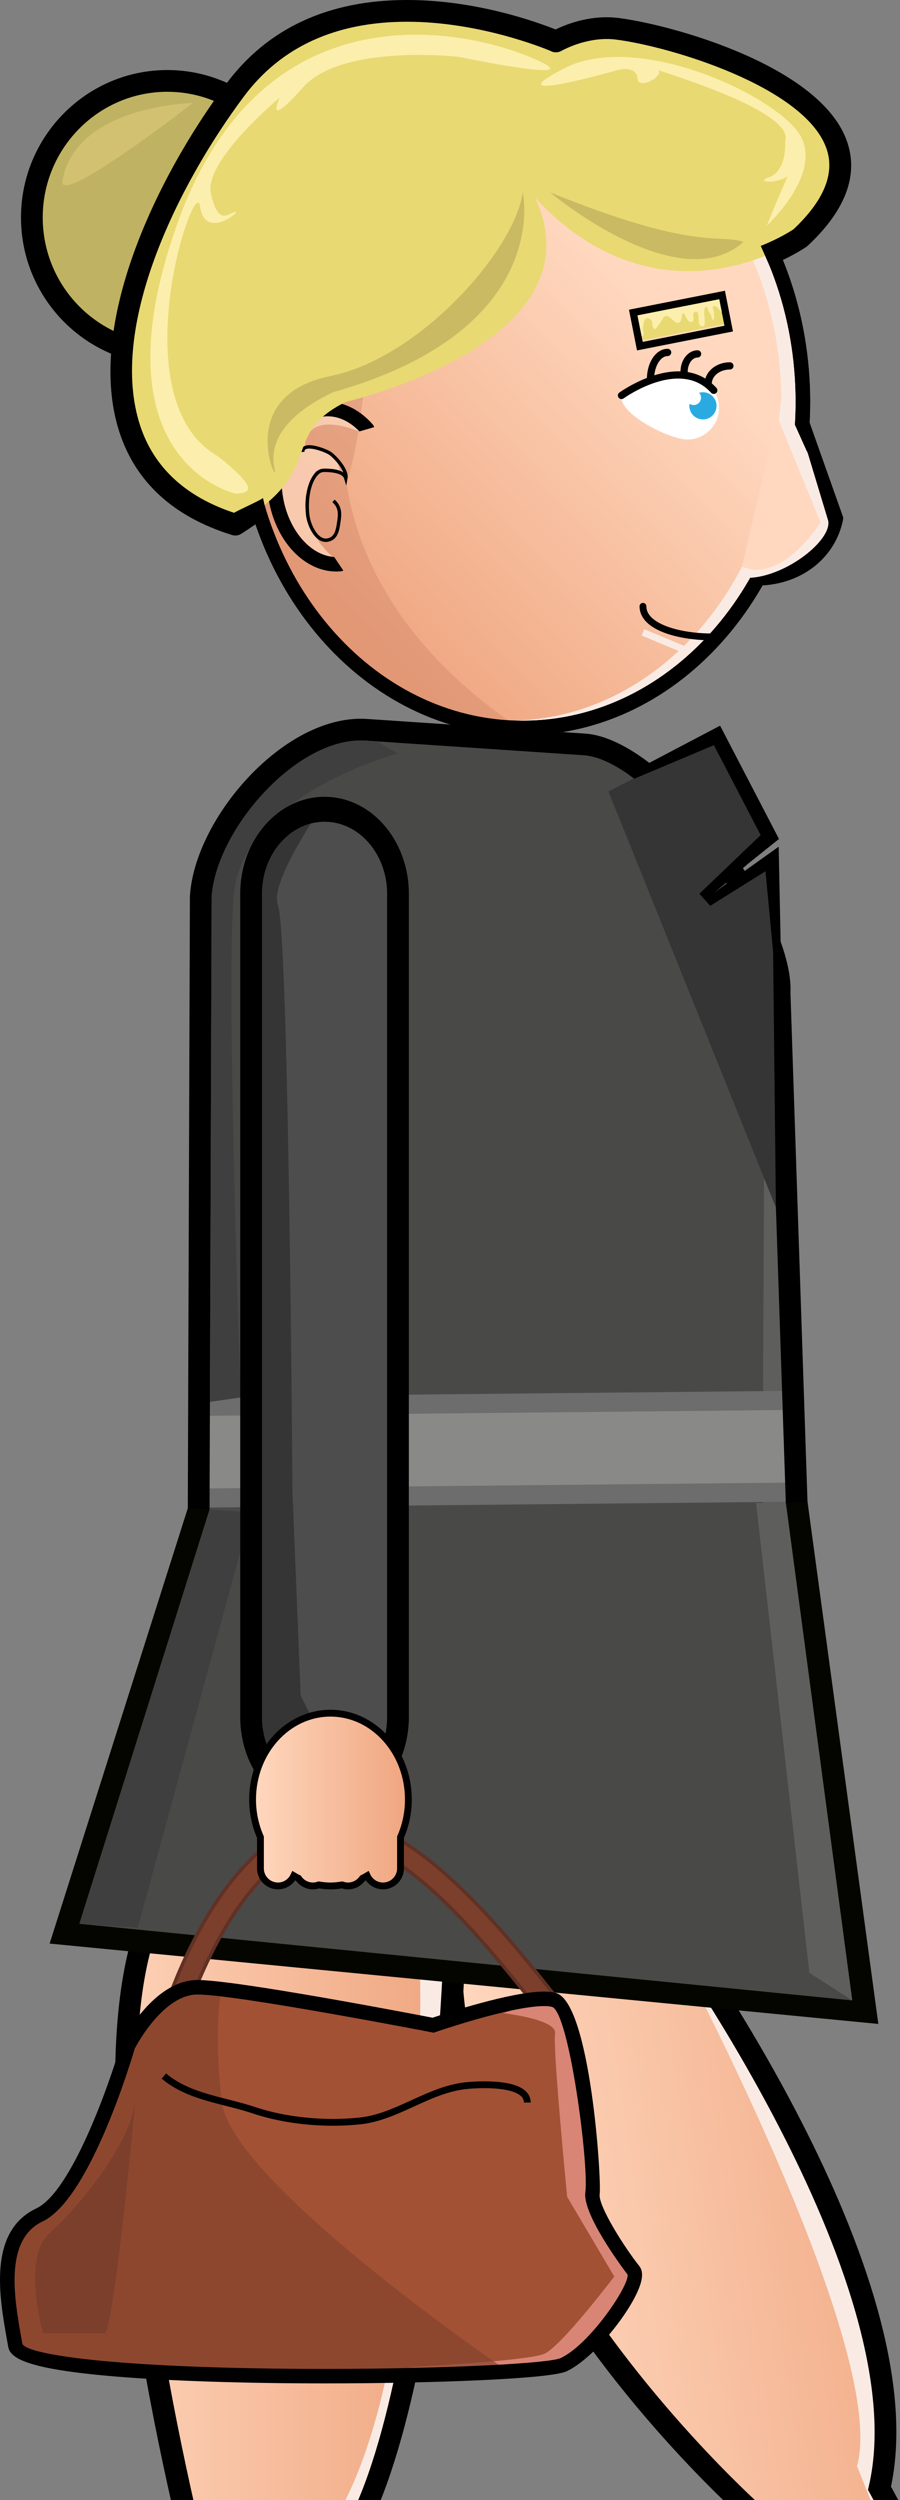 <?xml version="1.0" encoding="utf-8"?>
<!-- Generator: Adobe Illustrator 15.0.0, SVG Export Plug-In  -->
<!DOCTYPE svg PUBLIC "-//W3C//DTD SVG 1.1//EN" "http://www.w3.org/Graphics/SVG/1.1/DTD/svg11.dtd">
<svg version="1.1"
	 xmlns="http://www.w3.org/2000/svg" xmlns:xlink="http://www.w3.org/1999/xlink" xmlns:a="http://ns.adobe.com/AdobeSVGViewerExtensions/3.0/"
	 x="0px" y="0px" width="264px" height="733px" viewBox="1011.069 346.794 264 733"
	 overflow="visible" enable-background="new 1011.069 346.794 264 733" xml:space="preserve">
<rect x="1011.069" y="346.794" width="264" height="733" fill="#808080" stroke="none"/>
<defs>
	<symbol  id="Diamant_goutte_xA0_2" viewBox="-1.428 -1.591 2.856 3.183">
		<path fill="none" d="M-1.428-0.112C-0.639-1.045,0-1.591,0-1.591s0.639,0.546,1.428,1.479L0,1.592L-1.428-0.112z"/>
	</symbol>
</defs>
<linearGradient id="SVGID_1_" gradientUnits="userSpaceOnUse" x1="1231.557" y1="-129.549" x2="1231.557" y2="25.586" gradientTransform="matrix(1 0 0 -1 -244 748.082)">
	<stop  offset="0" style="stop-color:#D1D1D1"/>
	<stop  offset="1" style="stop-color:#E5E5E5"/>
</linearGradient>
<path display="none" fill="url(#SVGID_1_)" d="M987.555,0C723.714,0,509.828,213.887,509.828,477.727v477.729h955.455V477.727
	C1465.283,213.887,1251.4,0,987.555,0z"/>
<polygon display="none" opacity="0.52" fill="#F4F3F2" enable-background="new    " points="1127.653,815.911 1127.653,257.154 
	579.515,565.38 579.515,815.911 "/>
<path display="none" fill="#CCCCCC" d="M987.555,6.555c63.612,0,125.318,12.456,183.403,37.024
	c56.104,23.729,106.493,57.705,149.767,100.979s77.25,93.663,100.979,149.77c24.567,58.084,37.024,119.788,37.024,183.399V948.9
	H516.383V477.727c0-63.611,12.456-125.315,37.023-183.399c23.731-56.106,57.707-106.496,100.979-149.77
	c43.273-43.273,93.664-77.249,149.77-100.979C862.241,19.011,923.946,6.555,987.555,6.555 M987.555,0
	C723.714,0,509.828,213.887,509.828,477.727v477.729h955.455V477.727C1465.283,213.887,1251.4,0,987.555,0L987.555,0z"/>
<path display="none" fill="#CCCCCC" d="M987.555,6.555c63.612,0,125.318,12.456,183.403,37.024
	c56.104,23.729,106.493,57.705,149.767,100.979s77.25,93.663,100.979,149.77c24.567,58.084,37.024,119.788,37.024,183.399V948.9
	H516.383V477.727c0-63.611,12.456-125.315,37.023-183.399c23.731-56.106,57.707-106.496,100.979-149.77
	c43.273-43.273,93.664-77.249,149.77-100.979C862.241,19.011,923.946,6.555,987.555,6.555 M987.555,0
	C723.714,0,509.828,213.887,509.828,477.727v477.729h955.455V477.727C1465.283,213.887,1251.4,0,987.555,0L987.555,0z"/>
<polyline display="none" fill="#E5E5E5" stroke="#CCCCCC" stroke-width="4" stroke-miterlimit="10" points="987.555,835.448 
	1465.283,835.448 1740.056,1080.082 179.944,1080.082 380.729,835.448 987.555,835.448 "/>
<path display="none" fill="#F4F3F2" d="M212.693,1066.737l17.205-24.577c0,0,1656.524,13.799,1263.282-52.087h46.986h78.242
	l87.254,82.274L212.693,1066.737z"/>
<polygon display="none" fill="#CCCCCC" points="1457.009,848.684 387.016,848.684 368.991,868.346 1473.395,868.346 "/>
<use xlink:href="#Diamant_goutte_xA0_2"  width="2.856" height="3.183" id="XMLID_1_" x="-1.428" y="-1.591" transform="matrix(1.638 0 0 -1.638 1065.388 901.918)" display="none" overflow="visible"/>
<rect x="1155.51" y="600.438" display="none" fill="#CCCCCC" width="247.427" height="235.011"/>
<polygon display="none" fill="#BCBCBC" points="1243.993,616.803 1227.197,639.479 1409.489,639.479 1396.79,616.803 "/>
<linearGradient id="SVGID_2_" gradientUnits="userSpaceOnUse" x1="1438.834" y1="411.802" x2="1438.834" y2="-24.643" gradientTransform="matrix(1 0 0 -1 -244 748.082)">
	<stop  offset="0" style="stop-color:#5E3F2F"/>
	<stop  offset="0.644" style="stop-color:#4F3529"/>
	<stop  offset="0.939" style="stop-color:#4F3529"/>
</linearGradient>
<polygon display="none" fill="url(#SVGID_2_)" points="1157.968,287.443 1231.703,337.113 1231.703,772.928 1157.968,830.417 "/>
<path display="none" fill="#3D251A" d="M1160.425,292.064l68.82,46.358v433.305l-68.82,53.657V292.064 M1155.51,282.826v552.623
	l78.651-61.323V335.807L1155.51,282.826L1155.51,282.826z"/>
<linearGradient id="SVGID_3_" gradientUnits="userSpaceOnUse" x1="1478.161" y1="152.175" x2="1646.937" y2="152.175" gradientTransform="matrix(1 0 0 -1 -244 748.082)">
	<stop  offset="0" style="stop-color:#5E3F2F"/>
	<stop  offset="0.644" style="stop-color:#4F3529"/>
	<stop  offset="0.939" style="stop-color:#4F3529"/>
</linearGradient>
<rect x="1234.161" y="591.376" display="none" fill="url(#SVGID_3_)" width="168.775" height="9.062"/>
<polygon display="none" opacity="0.46" fill="#3D251A" enable-background="new    " points="1225.149,768.521 1165.341,815.911 
	1165.341,510.315 "/>
<polygon display="none" opacity="0.62" fill="#BCBCBC" enable-background="new    " points="1234.161,774.128 1252.186,774.128 
	1283.593,835.449 1155.51,835.449 "/>
<rect x="1255.668" y="433.575" display="none" fill="#191919" width="134.773" height="72.644"/>
<rect x="1264.789" y="438.491" display="none" fill="#00A7BF" width="116.534" height="60.628"/>
<rect x="1263.958" y="438.491" display="none" opacity="0.78" fill="#BFBEBB" enable-background="new    " width="0.383" height="60.628"/>
<rect x="1263.515" y="498.641" display="none" width="117.809" height="0.479"/>
<rect x="1263.515" y="438.252" display="none" width="117.809" height="0.479"/>
<polygon display="none" opacity="0.22" fill="#FFFFFF" enable-background="new    " points="1289.772,499.973 1286.495,505.399 
	1256.591,505.399 1256.896,434.225 1327.493,434.225 "/>
<rect x="1256.896" y="434.225" display="none" opacity="0.22" fill="#FFFFFF" enable-background="new    " width="0.256" height="71.177"/>
<linearGradient id="SVGID_4_" gradientUnits="userSpaceOnUse" x1="1564.596" y1="212.251" x2="1564.596" y2="151.925" gradientTransform="matrix(1 0 0 -1 -244 748.082)">
	<stop  offset="0" style="stop-color:#5E3F2F"/>
	<stop  offset="0.644" style="stop-color:#4F3529"/>
	<stop  offset="0.939" style="stop-color:#4F3529"/>
</linearGradient>
<rect x="1246.45" y="522.436" display="none" fill="url(#SVGID_4_)" stroke="#3D251A" stroke-width="2" stroke-miterlimit="10" width="148.292" height="92.836"/>
<rect x="1251.366" y="577.088" display="none" opacity="0.33" fill="#3D251A" stroke="#2D1B14" stroke-miterlimit="10" enable-background="new    " width="138.051" height="32.362"/>
<rect x="1251.366" y="532.846" display="none" opacity="0.33" fill="#3D251A" stroke="#2D1B14" stroke-miterlimit="10" enable-background="new    " width="138.051" height="32.363"/>
<polygon display="none" opacity="0.33" fill="#3D251A" enable-background="new    " points="1253.824,535.304 1253.824,562.751 
	1279.223,562.751 "/>
<polygon display="none" opacity="0.33" fill="#3D251A" enable-background="new    " points="1253.824,579.546 1253.824,606.992 
	1279.223,606.992 "/>
<polygon display="none" opacity="0.47" fill="#845946" enable-background="new    " points="1388.598,577.934 1252.8,577.934 
	1252.8,577.934 1252.186,577.934 1252.186,577.934 1252.186,578.548 1252.186,608.656 1252.8,608.656 1252.8,578.548 
	1388.598,578.548 "/>
<polygon display="none" opacity="0.47" fill="#845946" enable-background="new    " points="1388.598,533.665 1252.8,533.665 
	1252.8,533.665 1252.186,533.665 1252.186,533.665 1252.186,534.279 1252.186,564.39 1252.8,564.39 1252.8,534.279 
	1388.598,534.279 "/>
<linearGradient id="SVGID_5_" gradientUnits="userSpaceOnUse" x1="1527.592" y1="478.911" x2="1527.592" y2="216.411" gradientTransform="matrix(1 0 0 -1 -244 748.082)">
	<stop  offset="0" style="stop-color:#5E3F2F"/>
	<stop  offset="0.644" style="stop-color:#4F3529"/>
	<stop  offset="0.939" style="stop-color:#4F3529"/>
</linearGradient>
<path display="none" fill="url(#SVGID_5_)" d="M1411.391,257.154H1155.51l0,0h-17.478v578.294h17.478V274.633h256.166v560.816
	h17.477V295.231C1423.779,282.241,1417.851,269.539,1411.391,257.154z"/>
<linearGradient id="SVGID_6_" gradientUnits="userSpaceOnUse" x1="139.579" y1="589.171" x2="801.243" y2="-287.534" gradientTransform="matrix(1 0 0 -1 -244 748.082)">
	<stop  offset="0" style="stop-color:#FFEB45"/>
	<stop  offset="1" style="stop-color:#E5E5E5;stop-opacity:0"/>
</linearGradient>
<polygon display="none" opacity="0.24" fill="url(#SVGID_6_)" enable-background="new    " points="0,0.041 168.926,0.041 
	1181.542,1080.041 0,1080.041 "/>
<linearGradient id="SVGID_7_" gradientUnits="userSpaceOnUse" x1="1817.468" y1="589.171" x2="2479.132" y2="-287.534" gradientTransform="matrix(-1 0 0 -1 3841.889 748.082)">
	<stop  offset="0" style="stop-color:#FFEB45"/>
	<stop  offset="1" style="stop-color:#E5E5E5;stop-opacity:0"/>
</linearGradient>
<polygon display="none" opacity="0.24" fill="url(#SVGID_7_)" enable-background="new    " points="1920,0.041 1751.077,0.041 
	738.458,1080.041 1920,1080.041 "/>
<linearGradient id="SVGID_8_" gradientUnits="userSpaceOnUse" x1="1325.796" y1="-434.291" x2="1465.825" y2="-434.291" gradientTransform="matrix(0.989 -0.146 -0.146 -0.989 -209.934 840.623)">
	<stop  offset="0" style="stop-color:#FFD8BF"/>
	<stop  offset="1" style="stop-color:#EFA57F"/>
</linearGradient>
<path fill="url(#SVGID_8_)" stroke="#000000" stroke-width="3" stroke-miterlimit="10" d="M1205.243,908.004
	c0,0,78.114,106.452,63.814,168.306c0,0,48.216,87.656,58.871,144.526l-47.412,0.062c0,0-58.689-81.887-45.381-134.411
	c0,0-98.086-84.037-91.479-175.459"/>
<linearGradient id="SVGID_9_" gradientUnits="userSpaceOnUse" x1="1325.796" y1="-434.291" x2="1465.825" y2="-434.291" gradientTransform="matrix(0.989 -0.146 -0.146 -0.989 -209.934 840.623)">
	<stop  offset="0" style="stop-color:#FFD8BF"/>
	<stop  offset="1" style="stop-color:#EFA57F"/>
</linearGradient>
<path fill="url(#SVGID_9_)" d="M1205.243,908.004c0,0,78.114,106.452,63.814,168.306c0,0,48.216,87.656,58.871,144.526
	l-47.412,0.062c0,0-58.689-81.887-45.381-134.411c0,0-98.086-84.037-91.479-175.459"/>
<path fill="#F9EBE4" d="M1322.948,1220.847h0.03l4.649-1.553c-11.218-56.899-58.568-142.982-58.568-142.982
	c11.745-50.814-38.861-131.705-57.311-158.977l-2.426,0.976c0,0,62.694,117.505,53.131,151.509L1322.948,1220.847z"/>
<path d="M1278.883,1224.086l-0.957-1.332c-2.401-3.354-58.047-81.8-46.333-135.134c-12.768-11.327-97.395-89.923-91.115-176.822
	l6.359,0.459c-6.419,88.794,89.402,171.98,90.369,172.811l1.503,1.284l-0.485,1.914c-11.891,46.925,36.561,119.713,43.953,130.438
	l41.865-0.054c-11.783-55.774-57.312-138.956-57.782-139.808l-0.583-1.066l0.274-1.188c13.806-59.718-62.507-164.65-63.281-165.704
	l5.141-3.77c3.204,4.367,77.856,107.033,64.615,169.71c5.758,10.583,48.515,90.4,58.635,144.424l0.706,3.767L1278.883,1224.086z"/>
<linearGradient id="SVGID_10_" gradientUnits="userSpaceOnUse" x1="1275.831" y1="-328.224" x2="1388.33" y2="-328.224" gradientTransform="matrix(1 0 0 -1 -244 748.082)">
	<stop  offset="0" style="stop-color:#FFD8BF"/>
	<stop  offset="1" style="stop-color:#EFA57F"/>
</linearGradient>
<path fill="url(#SVGID_10_)" d="M1144.33,919.923c0,0-6.085,159.811-40.188,182.32c0,0,5.776,116.8-34.223,149.076h-38.088
	c0,0,10.949-117.562,38.088-149.076c0,0-40.948-153.735-10.83-200.951"/>
<path fill="#F9EBE4" d="M1144.33,919.923l-2.429-0.529l-7.681,1.326c0,0,4.605,156.183-40.024,180.271
	c0,0,8.825,90.674-24.277,143.095c-1.7,2.693-3.1,5.089-4.251,7.234h4.251c39.997-32.278,34.223-149.076,34.223-149.076
	C1138.245,1079.735,1144.33,919.923,1144.33,919.923z"/>
<path d="M1071.046,1254.51h-42.715l0.324-3.484c0.446-4.778,11.076-115.94,37.764-149.55c-4.518-17.402-39.227-156.11-10.02-201.897
	l5.375,3.429c-29.021,45.499,10.817,196.894,11.224,198.419l0.435,1.623l-1.103,1.276c-23.587,27.396-34.896,124.167-36.974,143.809
	h33.41c37.343-31.887,32.248-144.585,32.188-145.73l-0.087-1.816l1.517-1.004c32.359-21.36,38.698-178.198,38.754-179.78
	l6.372,0.243c-0.247,6.498-6.372,157.253-40.114,183.775c0.59,15.28,3.087,118.857-35.477,149.98L1071.046,1254.51z"/>
<path fill="#494948" d="M1072.245,874.038c-1.335,19.868-30.105,34.115-10.236,35.448l130.311,8.743
	c19.87,1.335,51.174-13.861,52.508-33.731l-8.271-246.747c1.333-19.87-34.368-68.179-54.238-69.511l-64.032-4.295
	c-19.866-1.332-43.802,25.935-45.137,45.803L1072.245,874.038z"/>
<polygon fill="#5E5E5C" points="1261.053,933.287 1248.486,925.192 1234.755,787.467 1235.175,692.739 1242.955,689.067 
	1245.201,778.986 1260.582,894.834 "/>
<rect x="1069.468" y="760.097" transform="matrix(-1 0.01 -0.01 -1 2322.334 1531.91)" fill="#898988" width="175.586" height="23.561"/>
<rect x="1070.767" y="755.68" transform="matrix(-1 0.01 -0.01 -1 2324.794 1505.117)" fill="#6D6D6D" width="175.584" height="5.613"/>
<rect x="1068.97" y="782.605" transform="matrix(-1 0.01 -0.01 -1 2321.477 1558.98)" fill="#6D6D6D" width="175.586" height="5.61"/>
<path d="M1182.32,568.24c19.87,1.332,55.569,49.639,54.238,69.509l8.271,246.747c-1.334,19.868-32.638,35.066-52.508,33.731
	l-130.311-8.743c-19.869-1.333,8.902-15.58,10.236-35.448l0.907-264.292c1.336-19.868,25.272-47.135,45.136-45.803L1182.32,568.24
	 M1182.746,561.881l-64.03-4.297c-23.93-1.605-50.383,28.745-51.923,51.738l-0.017,0.199l-0.002,0.203l-0.907,264.073
	c-0.554,6.971-5.942,13.736-10.281,19.181c-4.672,5.862-8.706,10.925-6.195,16.613c2.474,5.608,9.53,6.079,12.187,6.258
	l130.312,8.741c22.18,1.488,57.63-14.874,59.295-39.665l0.021-0.319l-0.011-0.32l-8.26-246.462
	C1244.074,614.75,1206.816,563.493,1182.746,561.881L1182.746,561.881z"/>
<polygon fill="#353535" points="1189.553,578.845 1221.386,562.412 1236.883,592.204 1218.027,610.109 1237.549,598.641 
	1238.67,700.824 "/>
<polyline fill="#494948" points="1072.536,789.393 1029.987,913.726 1264.882,936.738 1241.573,787.4 "/>
<polygon fill="#050500" points="1268.713,940.191 1025.625,916.63 1066.162,788.965 1072.536,789.393 1034.349,910.825 
	1261.053,933.287 1241.573,787.4 1247.94,787.074 "/>
<polygon fill="#5E5E5C" points="1241.573,787.4 1232.856,787.489 1248.486,925.192 1261.053,933.287 "/>
<path fill="#3F3F3F" d="M1079.544,610.051c2.109-30.389,48.264-42.33,48.264-42.33l-6.112-3.549l-3.409-0.229
	c-19.866-1.332-43.802,25.935-45.137,45.803l-0.504,148.059l9.074-1.301C1081.72,756.502,1077.432,640.437,1079.544,610.051z"/>
<polygon fill="#3F3F3F" points="1072.536,789.393 1084.725,790.21 1051.484,911.975 1034.349,910.825 "/>
<path fill="#4D4D4D" d="M1127.808,850.263c0,13.651-9.645,24.718-21.543,24.718l0,0c-11.896,0-21.542-11.066-21.542-24.718V608.785
	c0-13.652,9.646-24.719,21.542-24.719l0,0c2.018,0,3.973,0.318,5.824,0.914c9.071,2.918,15.719,12.469,15.719,23.803V850.263z"/>
<path fill="#353535" d="M1106.267,857.91l-7.006-14.023l-2.408-59.909c0,0-1.062-163.845-4.25-171.772
	c-1.994-4.969,6.023-18.583,12.286-28.06c-11.251,0.817-20.164,11.522-20.164,24.642v241.476c0,11.846,7.266,21.735,16.96,24.145
	L1106.267,857.91z"/>
<path d="M1106.267,878.64c-13.635,0-24.73-12.729-24.73-28.379V608.785c0-15.646,11.096-28.377,24.73-28.377
	c2.269,0,4.519,0.353,6.686,1.048c10.626,3.416,18.045,14.656,18.045,27.325v241.477
	C1130.995,865.909,1119.902,878.64,1106.267,878.64z M1106.267,587.724c-10.119,0-18.354,9.447-18.354,21.062v241.478
	c0,11.613,8.235,21.059,18.354,21.059c10.122,0,18.355-9.445,18.355-21.059V608.785c0-9.406-5.508-17.749-13.391-20.281
	C1109.625,587.985,1107.954,587.724,1106.267,587.724z"/>
<path fill="#7C3F2C" stroke="#603124" stroke-miterlimit="10" d="M1169.488,936.738c-20.829-26.839-43.331-52.176-61.878-50.146
	c-25.868,2.818-40.695,47.294-40.842,47.599l-5.762-2.731c0.662-1.393,16.541-48.006,45.91-51.208
	c20.909-2.287,45.331,23.867,67.61,52.574L1169.488,936.738z"/>
<path fill="#A35134" d="M1048.62,946.593c0,0,8.635-17.158,20.379-17.158c11.738,0,69.119,11.125,69.119,11.125
	s27.63-9.552,35.421-7.427c7.791,2.126,12.042,51.713,11.334,56.674c-0.708,4.956,9.211,19.122,12.044,22.667
	c2.832,3.541-11.336,23.378-20.545,27.628c-9.209,4.251-158.684,6.376-160.809-5.666c-2.125-12.046-6.373-31.878,7.086-38.254
	C1036.108,989.807,1048.62,946.593,1048.62,946.593z"/>
<path fill="#D88575" d="M1184.873,989.807c0.708-4.961-3.543-54.548-11.334-56.674c-0.776-0.211-1.756-0.303-2.876-0.305l-12,4.2
	c0,0,15.938,1.772,15.229,6.023c-0.707,4.25,3.543,47.817,3.543,47.817l13.814,23.377c0,0-15.584,20.543-20.545,22.668
	c-4.958,2.125-39.846,3.897-39.846,3.897l12.654,2.042c17.467-0.596,30.354-1.598,32.859-2.752
	c9.209-4.25,23.377-24.087,20.545-27.628C1194.084,1008.929,1184.165,994.763,1184.873,989.807z"/>
<path opacity="0.68" fill="#84422D" enable-background="new    " d="M1076.132,962.976c-2.656-23.29,0-32.968,0-32.97l0,0
	l-9.254-0.382c-10.648,1.851-18.258,16.966-18.258,16.966s-12.512,43.214-25.971,49.59s-9.211,26.208-7.086,38.254
	c1.615,9.15,88.259,10.122,133.852,8.194l7.911-2.526C1157.326,1040.105,1078.789,986.266,1076.132,962.976z"/>
<path d="M1106.481,1045.576c-23.82,0-45.58-0.709-61.272-1.998c-26.923-2.213-31.165-5.527-31.739-8.771l-0.299-1.682
	c-2.291-12.778-5.749-32.083,8.567-38.863c10.323-4.896,21.431-36.494,24.838-48.26l0.144-0.363
	c0.375-0.751,9.368-18.33,22.271-18.33c11.32,0,62.673,9.842,68.97,11.056c3.584-1.214,23.063-7.664,32.683-7.664
	c1.375,0,2.506,0.126,3.45,0.384c10.152,2.772,13.465,54.893,12.878,59.022c-0.484,3.387,7.347,15.717,11.602,21.038
	c0.842,1.059,1.046,2.557,0.598,4.456c-1.748,7.395-13.592,22.589-21.914,26.433
	C1172.271,1044.335,1137.07,1045.576,1106.481,1045.576z M1050.604,947.387c-1.07,3.649-13.232,44.171-27.049,50.713
	c-11.377,5.392-8.264,22.771-6.201,34.273l0.303,1.693c2.113,3.425,30.843,7.26,88.824,7.26c36.633,0,65.767-1.664,69-3.152
	c8.584-3.964,20.215-21.331,19.68-24.494c-1.202-1.573-13.32-17.662-12.391-24.175c1.098-7.679-4.728-52.835-9.789-54.321
	c-0.571-0.153-1.352-0.232-2.331-0.232c-9.69,0-31.616,7.542-31.835,7.619l-0.539,0.185l-0.561-0.108
	c-0.575-0.111-57.314-11.087-68.717-11.087C1059.247,931.56,1051.489,945.708,1050.604,947.387z"/>
<path fill="#7C3F2C" d="M1023.712,1030.891c0,0-6.446-21.957,1.913-29.396c8.358-7.438,23.672-26.034,25.046-38.52
	c1.376-12.485-6.062,67.915-8.896,67.915C1038.938,1030.891,1023.712,1030.891,1023.712,1030.891z"/>
<path fill="none" stroke="#000000" stroke-width="2" stroke-miterlimit="10" d="M1165.748,963.241
	c-0.017-6.313-14.986-5.328-18.438-4.906c-10.784,1.32-19.887,9.123-30.536,10.277c-10.2,1.106-21.739,0.062-31.34-3.159
	c-8.77-2.946-18.97-3.767-26.305-10.005"/>
<linearGradient id="SVGID_11_" gradientUnits="userSpaceOnUse" x1="1329.16" y1="-126.324" x2="1374.858" y2="-126.324" gradientTransform="matrix(1 0 0 -1 -244 748.082)">
	<stop  offset="0" style="stop-color:#FFD8BF"/>
	<stop  offset="1" style="stop-color:#EFA57F"/>
</linearGradient>
<path fill="url(#SVGID_11_)" stroke="#000000" stroke-width="2" stroke-miterlimit="10" d="M1130.858,874.405
	c0-13.986-10.228-25.324-22.848-25.324c-12.619,0-22.851,11.338-22.851,25.324c0,3.96,0.845,7.695,2.308,11.033v9.156
	c0,2.835,2.3,5.135,5.135,5.135c2.067,0,3.836-1.225,4.651-2.984c0.446,0.266,0.909,0.502,1.372,0.736
	c0.928,1.357,2.481,2.25,4.25,2.25c0.602,0,1.175-0.122,1.71-0.312c1.121,0.188,2.258,0.312,3.425,0.312
	c1.166,0,2.304-0.126,3.424-0.312c0.535,0.191,1.106,0.312,1.711,0.312c1.768,0,3.324-0.893,4.25-2.25
	c0.463-0.232,0.928-0.471,1.374-0.736c0.815,1.76,2.584,2.984,4.648,2.984c2.835,0,5.135-2.3,5.135-5.135v-9.156
	C1130.014,882.099,1130.858,878.367,1130.858,874.405z"/>
<linearGradient id="SVGID_12_" gradientUnits="userSpaceOnUse" x1="-328.807" y1="316.049" x2="-235.83" y2="227.322" gradientTransform="matrix(-1 0 0 -1 868.994 748.082)">
	<stop  offset="0" style="stop-color:#FFD8BF"/>
	<stop  offset="1" style="stop-color:#EFA57F"/>
</linearGradient>
<ellipse fill="url(#SVGID_12_)" cx="1163.675" cy="464.598" rx="82.176" ry="95.635"/>
<path fill="#F9EBE4" d="M1160.224,558.107c44.14,0,80.053-41.947,80.053-93.509c0-51.56-35.913-93.509-80.053-93.509
	c-16.229,0-31.335,5.688-43.963,15.419c13.4-11.037,29.746-17.546,47.412-17.546c16.192,0,31.278,5.473,44.003,14.883
	c22.228,17.62,36.851,47.242,36.851,80.752c0,33.503-14.615,63.115-36.834,80.738c-12.727,9.42-27.819,14.896-44.02,14.896
	c-17.658,0-33.997-6.502-47.392-17.531C1128.905,552.428,1144.004,558.107,1160.224,558.107z"/>
<ellipse fill="none" cx="1163.675" cy="464.598" rx="82.176" ry="95.635"/>
<path d="M1080.112,464.598c0-53.906,37.816-97.76,84.299-97.76c46.485,0,84.301,43.856,84.301,97.76
	c0,53.904-37.815,97.759-84.301,97.759C1117.929,562.357,1080.112,518.505,1080.112,464.598z M1084.363,464.598
	c0,51.562,35.909,93.509,80.048,93.509c44.141,0,80.051-41.947,80.051-93.509c0-51.562-35.91-93.509-80.051-93.509
	C1120.272,371.089,1084.363,413.039,1084.363,464.598z"/>
<path opacity="0.35" fill="#C98061" enable-background="new    " d="M1082.006,454.065c11.493-15.475,37.037-16.028,37.037-16.028
	s-0.124,31.66-6.371,50.442c3.407,21.501,15.534,46.836,47.554,69.63c0,0-31.418,4.465-60.708-33.782
	c-11.263-16.366-18.017-37.125-18.017-59.727C1081.499,461.039,1081.678,457.526,1082.006,454.065z"/>
<path d="M1080.112,464.598c0-53.906,37.816-97.76,84.299-97.76c46.485,0,84.301,43.856,84.301,97.76
	c0,53.904-37.815,97.759-84.301,97.759C1117.929,562.357,1080.112,518.505,1080.112,464.598z M1084.363,464.598
	c0,51.562,35.909,93.509,80.048,93.509c44.141,0,80.051-41.947,80.051-93.509c0-51.562-35.91-93.509-80.051-93.509
	C1120.272,371.089,1084.363,413.039,1084.363,464.598z"/>
<path opacity="0.75" fill="#FFD8BF" enable-background="new    " d="M1116.507,473.283l-2.557-4.739l-7.737-1.594l-6.345,1.774
	l-5.709,5.132l-3.188,11.688l1.859,10.494l5.711,11.688l11.187,3.304c0,0-15.661-12.022-5.987-26.149
	c7.403-1.734,7.152,0.545,7.152,0.545l-0.972-3.811l-4.794-3.128l-4.591-0.669C1100.535,477.815,1099.674,466.864,1116.507,473.283z
	"/>
<path d="M1120.841,472.058c0.008,0.034,0.012,0.061,0.021,0.093L1120.841,472.058z"/>
<path d="M1105.362,464.711c5.351-0.667,10.834,1.711,15.043,6.528c0.203,0.232,0.332,0.506,0.419,0.789l-4.317,1.254
	c-3.171-3.277-6.911-4.819-10.617-4.354c-8.025,1.001-13.407,11.042-11.992,22.377c1.285,10.307,7.924,18.325,15.19,18.783
	l2.7,3.987c-0.217,0.105-0.442,0.186-0.689,0.219c-0.025,0.004-0.05,0.006-0.074,0.008c-10.282,0.907-19.656-8.963-21.344-22.467
	C1087.975,478.168,1095.01,466.001,1105.362,464.711z"/>
<path fill="none" stroke="#000000" stroke-miterlimit="10" d="M1099.87,479.3c-0.135-3.176,6.94-0.41,8.107,0.466
	c1.801,1.352,4.945,4.964,4.543,7.234c-0.515-1.759-3.303-2.15-4.821-2.259c-1.829-0.131-2.783-0.209-3.973,1.212
	c-2.422,2.89-2.878,8.464-2.347,12.162c0.432,2.992,2.976,8.557,6.749,6.705c1.671-0.82,1.996-2.877,2.258-4.535
	c0.413-2.646,0.662-4.657-1.483-6.64"/>
<rect x="1198.572" y="436.748" transform="matrix(0.981 -0.194 0.194 0.981 -62.43 242.856)" fill="#E8D972" width="24.441" height="7.915"/>
<path d="M1195.569,437.595l28.146-5.559l2.356,11.935l-28.147,5.56L1195.569,437.595z M1222.044,434.533l-23.978,4.735l1.534,7.767
	l23.977-4.735L1222.044,434.533z"/>
<path fill="#FCEEAC" d="M1220.321,436.617c-0.336,0.292,0.116,1.304,0.133,1.762c0.019,0.477,0.183,1.495,0,1.955
	c-0.175,0.44-0.219,0.428-0.484-0.057c-0.199-0.365-0.211-0.841-0.408-1.233c-0.218-0.42-0.606-0.811-0.778-1.243
	c-0.147-0.371,0.052-1.047-0.413-1.007c-1.104,0.099-0.644,2.585-0.639,3.175c0.004,0.525,0.168,1.484,0,2.023
	c-0.258,0.832-1.237,0.527-1.607-0.208c-0.244-0.489,0.215-4.461-1.295-3.515c-0.77,0.484-0.236,1.585-0.346,2.227
	c-0.086,0.491-0.11,0.565-0.615,0.65c-0.807,0.138-1.021-0.417-1.382-1.03c-0.395-0.668-1.096-2.585-1.387-0.708
	c-0.122,0.797-0.224,2.154-1.326,2.022c-1.326-0.157-2.968-3.378-4.252-1.294c-0.472,0.763-0.907,1.523-1.47,2.257
	c-0.469,0.608-0.867,1.401-1.38,0.491c-0.527-0.939,0.131-1.805-0.913-2.491c-0.893-0.589-1.418-0.245-1.754,0.69
	c-0.199,0.557-0.301,1.452-0.326,2.036c-0.033,0.74,0.4,1.423,0.05,2.133c-0.155,0.006-0.315,0-0.476,0.002l-1.183-5.983
	l23.978-4.734l0.77,3.896C1222.278,437.817,1221.019,436.019,1220.321,436.617z"/>
<path fill="#FFFFFF" d="M1193.374,463.391c0,5.135,14.173,12.261,19.308,12.261c5.134,0,9.298-4.164,9.298-9.298
	c0-5.135-4.164-9.298-9.298-9.298C1207.547,457.056,1193.374,458.257,1193.374,463.391z"/>
<circle fill="#29ABE2" cx="1217.264" cy="465.782" r="3.985"/>
<circle fill="#FFFFFF" cx="1214.541" cy="463.391" r="2.159"/>
<linearGradient id="SVGID_13_" gradientUnits="userSpaceOnUse" x1="1490.149" y1="254.895" x2="1399.825" y2="293.858" gradientTransform="matrix(1 0 0 -1 -244 748.082)">
	<stop  offset="0.75" style="stop-color:#FFD8BF"/>
	<stop  offset="1" style="stop-color:#EFA57F"/>
</linearGradient>
<path fill="url(#SVGID_13_)" d="M1228.729,512.932c21.759,7.305,25.905-15.596,25.905-15.596l-14.366-33.944"/>
<path fill="#F9EBE4" d="M1240.372,462.736l-0.85,7.307l12.234,29.895c0,0-8.928,14.682-19.82,13.885l-0.792,2.377l7.996,0.48
	l10.757-4.238l6.332-14.477L1240.372,462.736z"/>
<path d="M1234.602,518.449c12.608-0.719,21.628-8.756,23.743-19.201l0.074-0.725l-9.922-27.99l-3.664-1.428l9.185,30.395
	c1.027,5.679-12.11,16.088-22.878,16.702L1234.602,518.449z"/>
<path fill="none" stroke="#000000" stroke-width="2" stroke-linecap="round" stroke-linejoin="round" stroke-miterlimit="10" d="
	M1199.669,524.558c0,6.165,10.84,8.966,20.186,8.966"/>
<line fill="none" stroke="#F9EBE4" stroke-width="2" stroke-miterlimit="10" x1="1212.383" y1="537.507" x2="1199.669" y2="532.195"/>
<ellipse fill="#BFB262" cx="1060.14" cy="410.565" rx="39.729" ry="40.05"/>
<path d="M1060.14,453.805c-23.664,0-42.914-19.397-42.914-43.238s19.252-43.237,42.914-43.237c23.663,0,42.917,19.396,42.917,43.237
	S1083.803,453.805,1060.14,453.805z M1060.14,373.703c-20.146,0-36.538,16.537-36.538,36.862s16.392,36.862,36.538,36.862
	c20.149,0,36.541-16.537,36.541-36.862S1080.289,373.703,1060.14,373.703z"/>
<path fill="#E8D972" d="M1191.956,355.216c-5.744-0.701-12.151,0.722-17.823,3.74l0.002-0.023c0,0-62.771-27.626-94.022,14.168
	c-31.253,41.797-56.236,110.156,0,127.514c27.587-15.876,12.191-25.99,32.443-36.019c0,0,75.154-17.242,55.494-59.859l0.002-0.017
	c1.835,2.074,3.936,4.167,6.371,6.28c35.598,30.815,71.426,5.498,71.426,5.498C1285.396,379.496,1213.739,357.873,1191.956,355.216z
	"/>
<path d="M1225.167,453.008c-3.482,0-6.393,2.042-7.197,4.78c-1.656-1.022-3.412-1.62-5.197-1.909c0.004-0.038,0.025-0.07,0.025-0.11
	c0-2.25,1.324-4.153,2.895-4.153c0.588,0,1.062-0.476,1.062-1.062s-0.475-1.062-1.062-1.062c-2.743,0-4.975,2.77-5.012,6.187
	c-2.638-0.087-5.275,0.406-7.686,1.158c0.334-3.158,1.988-5.646,3.914-5.646c0.584,0,1.063-0.477,1.063-1.062
	c0-0.587-0.479-1.063-1.063-1.063c-3.328,0-5.936,3.719-6.082,8.532c-4.639,1.807-8.001,4.228-8.08,4.285
	c-0.473,0.349-0.577,1.012-0.229,1.486c0.21,0.284,0.531,0.435,0.859,0.435c0.218,0,0.436-0.068,0.627-0.206
	c0.162-0.117,16.462-11.849,25.647-1.652c0.391,0.438,1.065,0.468,1.499,0.079c0.438-0.393,0.473-1.064,0.078-1.5
	c-0.439-0.489-0.898-0.919-1.363-1.326c0.07-2.248,2.416-4.062,5.301-4.062c0.59,0,1.062-0.477,1.062-1.063
	C1226.229,453.483,1225.757,453.008,1225.167,453.008z"/>
<path d="M1259.665,388.669c-7.364-22.574-51.925-34.739-67.324-36.617c-5.826-0.714-12.33,0.5-18.312,3.384
	c-5.07-2.038-23.068-8.643-43.534-8.643c-23.016,0-40.827,8.209-52.936,24.401c-20.813,27.834-41.543,71.322-31.467,102.276
	c4.799,14.74,15.927,24.896,33.076,30.19c0.309,0.096,0.627,0.143,0.941,0.143c0.553,0,1.101-0.145,1.59-0.426
	c1.592-0.915,6.385-4.338,7.725-5.226l-1.205-5.33c-1.318,0.933-6.835,3.332-8.493,4.323c-14.302-4.746-23.576-13.37-27.573-25.647
	c-9.321-28.635,10.611-69.873,30.51-96.485c10.838-14.496,26.931-21.845,47.83-21.845c20.796,0,39.462,7.474,42.052,8.556
	c0.944,0.542,2.108,0.567,3.082,0.046c5.161-2.748,11.006-3.993,15.941-3.392c15.785,1.926,56.055,13.943,62.032,32.268
	c2.347,7.187-0.937,15.046-9.759,23.363c-0.776,0.519-4.263,2.758-9.618,4.883l0,0l2.589,5.838
	c6.539-2.626,10.563-5.406,10.873-5.625c0.12-0.085,0.232-0.177,0.336-0.276C1258.946,408.612,1262.86,398.464,1259.665,388.669z"/>
<path fill="#FCEEAC" d="M1235.974,412.998c0,0,16.381-15.046,9.875-26.435c-6.509-11.389-47.517-30.948-69.3-19.725
	c-21.784,11.224,15.763,0.49,15.763,0.49s5.485-1.49,5.755,2.497c0.266,3.987,10.024-1.987,4.877-2.986
	c-5.146-0.999,41.79,11.743,38.425,21.401c0,0,0.709,8.596-4.782,10.543c-5.487,1.949,7.023,2.302,7.94-3.542
	C1245.441,389.396,1235.974,412.998,1235.974,412.998z"/>
<path fill="#FCEEAC" d="M1080.112,491.501c0,0-41.703-9.032-17.263-78.503c24.44-69.471,82.353-58.258,103.604-49.519
	c21.252,8.739-20.721,0-20.721,0s-34.349-3.996-45.865,9.013c-11.516,13.008-6.734,2.914-6.734,2.914s-22.314,18.519-20.189,28.121
	c2.125,9.602,5.035,5.882,7.168,5.351c2.13-0.531-8.957,8.69-10.355-1.594c-1.399-10.284-23.909,56.85,5.312,73.32
	C1084.633,488.308,1086.48,491.508,1080.112,491.501z"/>
<path fill="#C9BA63" d="M1164.411,403.212c0,0,9.128,40.311-55.691,58.585c-23.377,11.191-16.254,23.428-17.001,23.588
	s-9.89-23.026,16.292-28.332C1134.194,451.751,1162.017,420.213,1164.411,403.212z"/>
<path fill="#C9BA63" d="M1172.46,403.212c0,0,37.561,31.523,56.688,14.521C1221.71,415.253,1215.305,420.568,1172.46,403.212z"/>
<path fill="#D3C172" d="M1067.632,377c0,0-34.284,0.57-38.254,22.789C1027.962,407.815,1067.632,377,1067.632,377z"/>
<polygon points="1237.848,625.824 1235.614,602.238 1219.407,612.367 1216.22,608.826 1234.19,591.636 1220.479,565.27 
	1197.133,575.109 1195.265,573.754 1222.295,559.548 1239.574,592.775 1230.608,599.936 1220.646,608.474 1239.481,595.037 
	1240.052,622.894 "/>
</svg>

